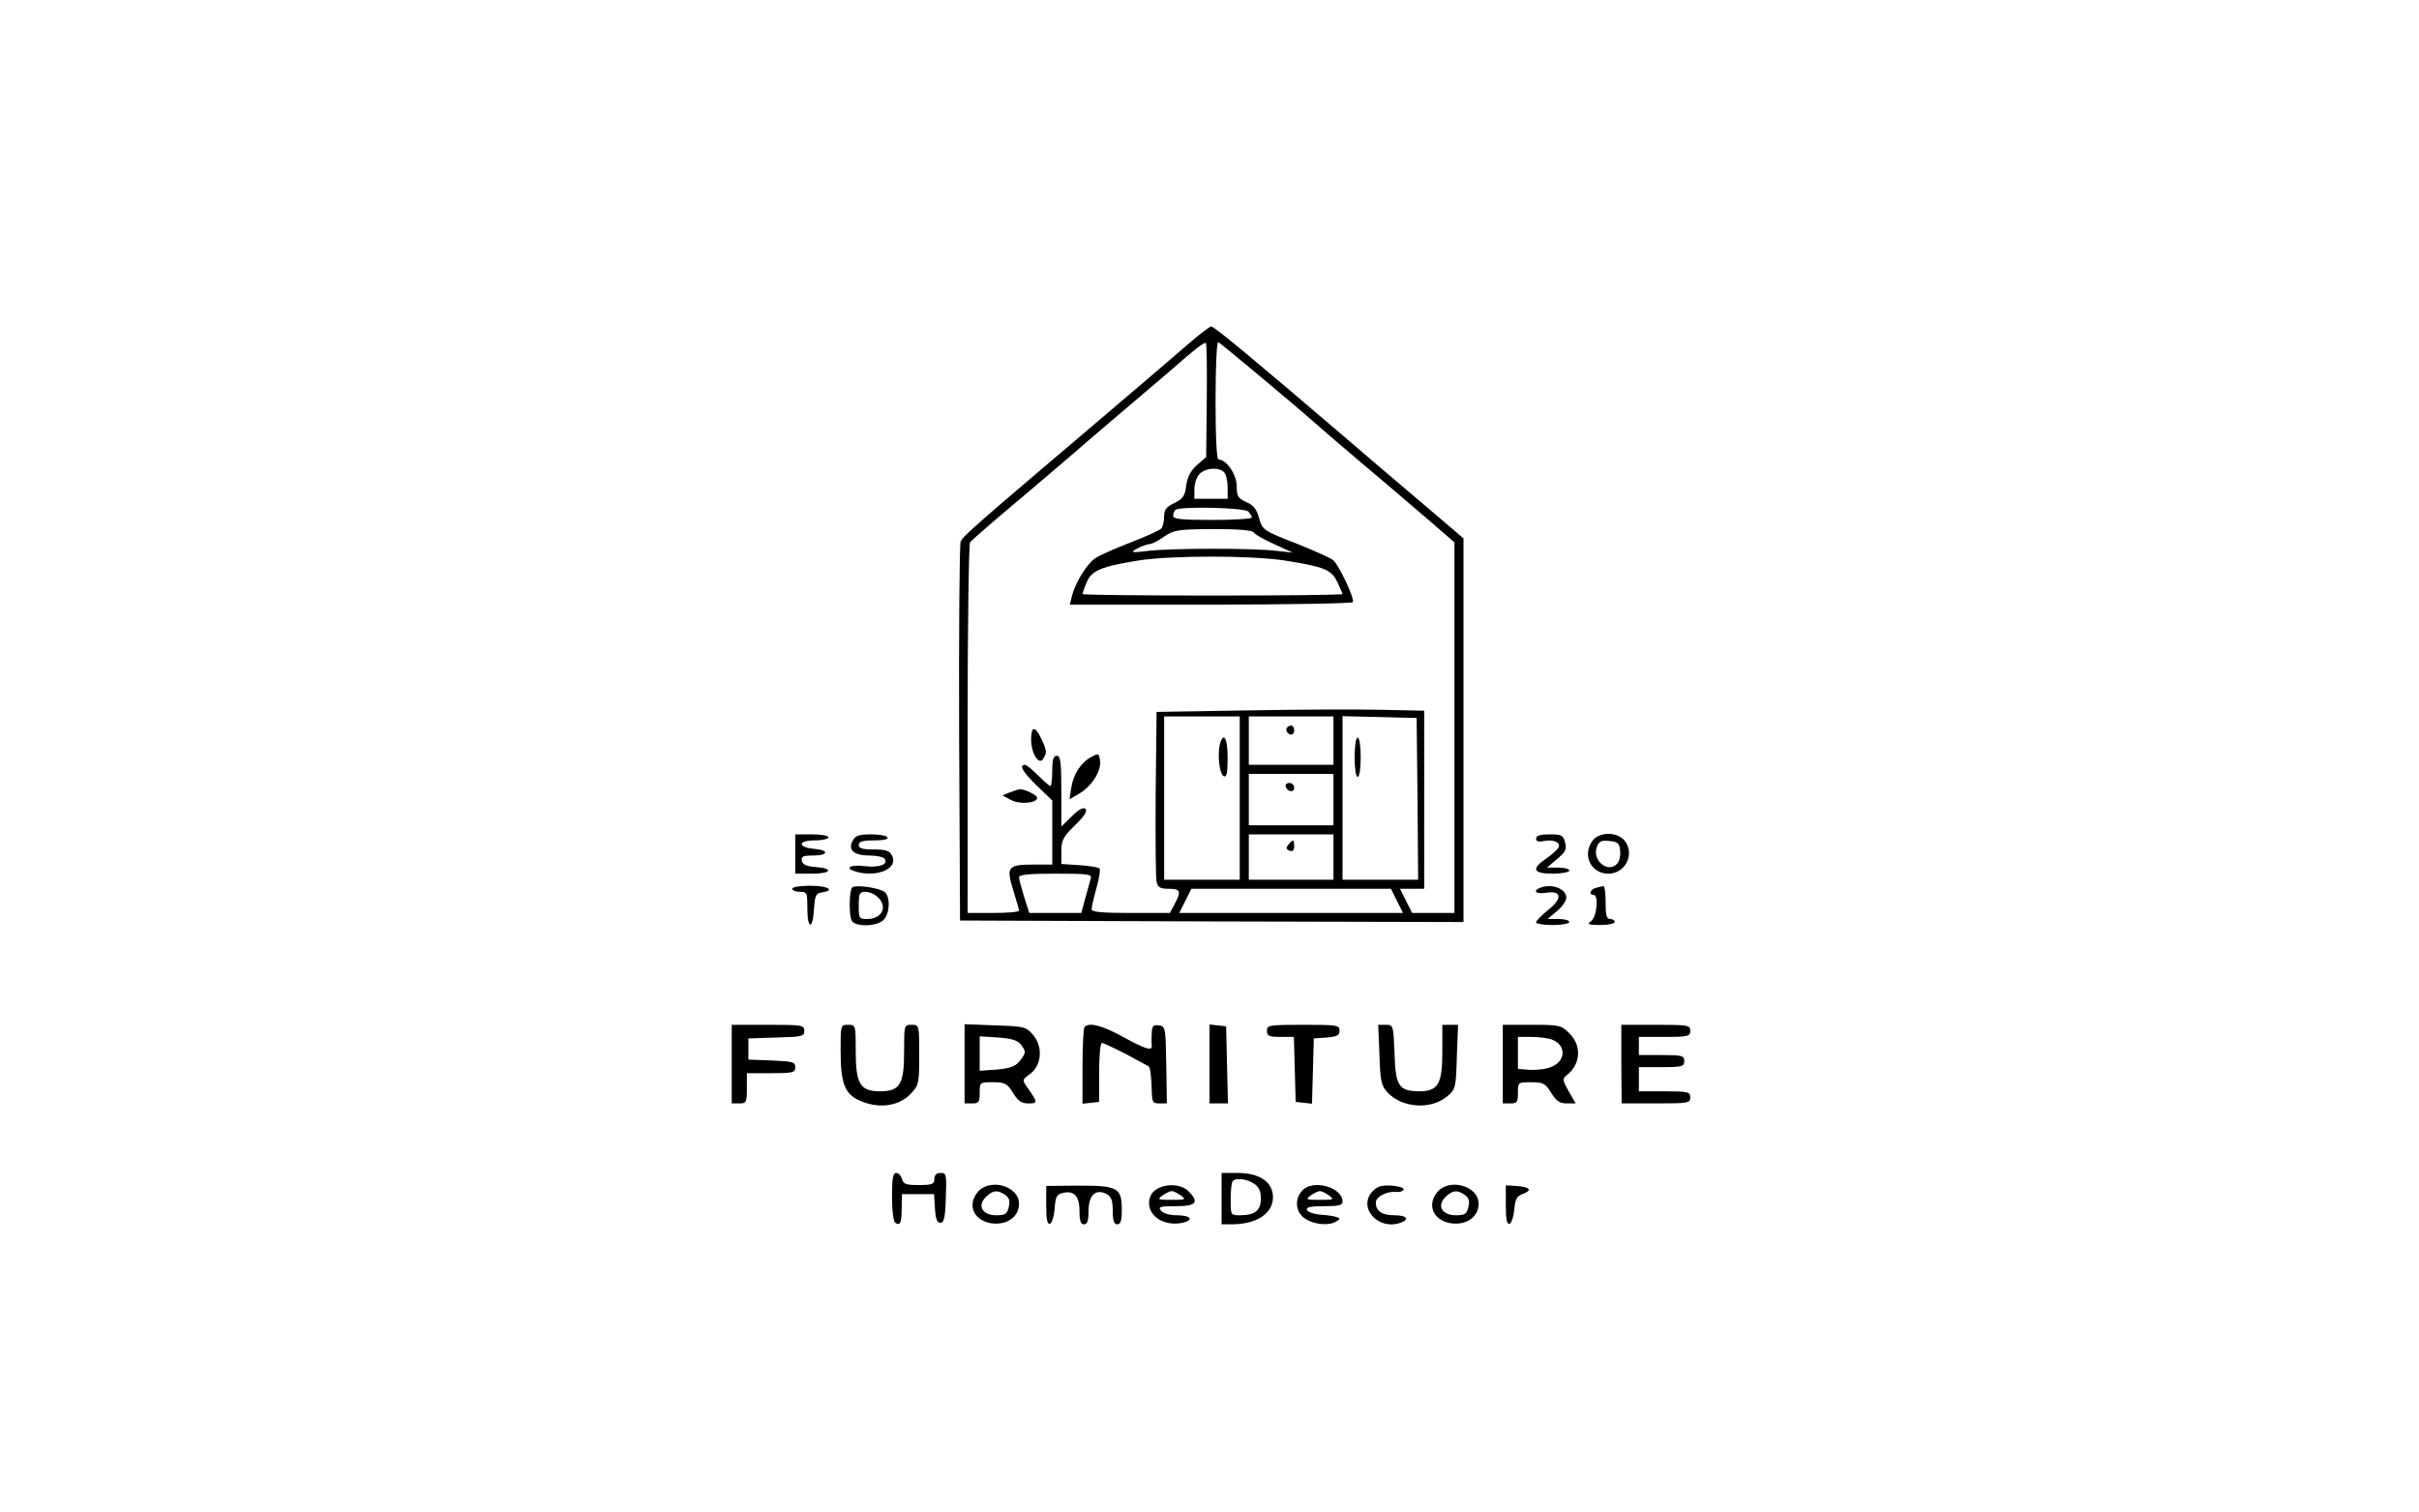 <?xml version="1.0" standalone="no"?>
<!DOCTYPE svg PUBLIC "-//W3C//DTD SVG 20010904//EN"
 "http://www.w3.org/TR/2001/REC-SVG-20010904/DTD/svg10.dtd">
<svg version="1.0" xmlns="http://www.w3.org/2000/svg"
 width="800pt" height="500pt" viewBox="0 0 800 500"
 preserveAspectRatio="xMidYMid meet">

<g transform="translate(0,500) scale(0.1,-0.1)"
fill="#000000" stroke="none">
<path d="M3924 3857 c-39 -34 -169 -145 -289 -247 -417 -354 -450 -383 -458
-402 -4 -11 -6 -298 -5 -637 l3 -616 833 -3 832 -2 0 634 0 635 -137 117 c-76
64 -192 163 -258 220 -290 248 -429 364 -439 364 -6 0 -43 -29 -82 -63z m67
-183 l-2 -186 -30 -26 c-21 -19 -32 -39 -36 -68 -4 -35 -11 -44 -39 -58 -26
-12 -34 -22 -34 -43 0 -16 -4 -33 -8 -40 -4 -6 -50 -27 -102 -47 -52 -20 -106
-44 -120 -54 -28 -21 -65 -82 -75 -124 l-7 -28 465 0 c256 0 468 4 471 8 7 11
-46 123 -65 139 -8 7 -64 32 -124 56 -108 42 -110 44 -121 83 -8 29 -18 43
-42 53 -28 13 -32 19 -32 53 0 38 -34 88 -60 88 -6 0 -10 66 -10 196 0 112 4
194 9 192 7 -2 266 -219 315 -263 6 -6 76 -66 156 -134 80 -67 182 -155 228
-194 l82 -71 0 -613 0 -613 -70 0 -70 0 -20 40 -20 40 40 0 40 0 0 294 0 295
-142 3 c-79 2 -278 1 -443 -2 l-300 -5 -3 -270 c-1 -148 0 -280 3 -292 4 -18
12 -23 40 -23 39 0 42 -8 20 -50 l-16 -30 -129 0 c-94 0 -130 3 -130 12 0 6 7
38 16 70 9 32 14 62 10 65 -3 4 -33 9 -66 11 l-60 4 0 42 c0 36 6 48 45 86 30
29 42 47 35 54 -7 7 -22 -1 -45 -24 l-35 -34 0 117 c0 97 -3 117 -15 117 -11
0 -15 -12 -15 -50 0 -27 -3 -50 -6 -50 -4 0 -22 16 -41 35 -19 19 -38 35 -43
35 -22 0 -7 -24 40 -70 l50 -48 0 -106 0 -106 -64 0 c-83 0 -89 -8 -65 -85 10
-33 19 -63 19 -67 0 -5 -38 -8 -85 -8 l-85 0 0 608 c0 334 4 612 8 618 4 6 81
73 172 149 91 77 167 142 170 145 3 3 66 57 140 120 74 63 153 130 175 149 83
73 118 101 123 96 3 -3 4 -89 3 -191z m57 -236 c7 -7 12 -29 12 -50 l0 -38
-55 0 -55 0 0 32 c0 17 7 40 17 50 18 20 63 24 81 6z m80 -130 c7 -7 12 -16
12 -20 0 -4 -58 -8 -130 -8 -102 0 -130 3 -130 13 0 8 3 17 7 20 12 13 228 8
241 -5z m18 -69 c3 -6 34 -24 68 -39 l61 -28 -55 6 c-73 9 -338 9 -420 0 -60
-7 -63 -6 -40 7 14 8 32 14 40 15 9 0 31 11 50 25 33 22 44 24 162 25 82 0
129 -4 134 -11z m102 -93 c132 -21 155 -30 175 -72 9 -19 17 -37 17 -39 0 -3
-193 -5 -430 -5 -236 0 -430 2 -430 5 0 3 6 21 14 39 16 39 48 52 171 72 110
17 370 17 483 0z m-148 -786 l0 -270 -125 0 -125 0 0 270 0 270 125 0 125 0 0
-270z m310 190 l0 -80 -140 0 -140 0 0 80 0 80 140 0 140 0 0 -80z m278 -192
l2 -268 -125 0 -125 0 0 270 0 271 123 -3 122 -3 3 -267z m-278 -3 l0 -85
-140 0 -140 0 0 85 0 85 140 0 140 0 0 -85z m0 -190 l0 -75 -140 0 -140 0 0
75 0 75 140 0 140 0 0 -75z m-803 -72 c-3 -10 -11 -39 -18 -65 l-13 -48 -86 0
-86 0 -17 53 c-9 30 -17 59 -17 65 0 9 36 12 121 12 111 0 121 -2 116 -17z
m1013 -73 l20 -40 -370 0 -370 0 20 40 20 40 330 0 330 0 20 -40z"/>
<path d="M3410 2553 c1 -47 26 -86 40 -63 13 20 12 27 -6 66 -21 44 -34 43
-34 -3z"/>
<path d="M3611 2497 c-34 -17 -61 -56 -68 -102 l-6 -39 34 20 c40 24 72 74 67
108 -3 23 -5 25 -27 13z"/>
<path d="M3340 2379 l-25 -10 28 -15 c29 -16 87 -11 87 7 0 9 -43 30 -58 28
-4 0 -18 -5 -32 -10z"/>
<path d="M4034 2537 c-8 -36 -1 -100 14 -105 9 -3 12 14 12 62 0 65 -14 88
-26 43z"/>
<path d="M4257 2594 c-8 -8 1 -24 14 -24 5 0 9 7 9 15 0 15 -12 20 -23 9z"/>
<path d="M4480 2495 c0 -37 4 -65 10 -65 6 0 10 28 10 65 0 37 -4 65 -10 65
-6 0 -10 -28 -10 -65z"/>
<path d="M4252 2398 c6 -18 28 -21 28 -4 0 9 -7 16 -16 16 -9 0 -14 -5 -12
-12z"/>
<path d="M4261 2206 c-9 -10 -8 -15 4 -20 10 -4 15 1 15 14 0 24 -4 25 -19 6z"/>
<path d="M2630 2175 l0 -65 55 0 c64 0 74 17 13 22 -31 2 -44 8 -46 21 -3 14
4 17 37 17 51 0 54 18 4 22 -56 5 -55 28 1 28 25 0 46 5 46 10 0 6 -25 10 -55
10 l-55 0 0 -65z"/>
<path d="M2820 2219 c-17 -31 4 -49 56 -49 23 0 46 -5 50 -11 12 -19 -19 -30
-68 -24 -49 6 -67 -8 -25 -19 71 -19 139 12 117 54 -8 16 -21 20 -60 20 -38 0
-50 4 -50 15 0 11 12 15 51 15 31 0 48 4 44 10 -3 6 -28 10 -55 10 -40 0 -51
-4 -60 -21z"/>
<path d="M5080 2226 c0 -9 8 -12 25 -8 32 6 56 -4 50 -20 -3 -7 -21 -24 -40
-37 -52 -35 -46 -51 20 -51 30 0 55 5 55 10 0 6 -17 10 -37 10 l-37 0 33 28
c29 24 33 33 27 55 -6 24 -11 27 -51 27 -31 0 -45 -4 -45 -14z"/>
<path d="M5266 2218 c-34 -48 -4 -108 53 -108 54 0 87 60 57 105 -22 34 -87
36 -110 3z m92 -31 c2 -16 -2 -35 -9 -43 -29 -35 -85 9 -68 54 7 19 15 23 41
20 28 -2 34 -8 36 -31z"/>
<path d="M2620 2060 c0 -5 11 -10 25 -10 24 0 25 -3 25 -55 0 -70 18 -72 22
-2 3 45 6 52 26 55 46 7 20 22 -38 22 -33 0 -60 -4 -60 -10z"/>
<path d="M2818 2064 c-9 -9 -11 -86 -2 -108 9 -23 86 -22 107 2 20 22 22 75 3
91 -16 14 -98 26 -108 15z m84 -31 c35 -31 16 -73 -34 -73 -27 0 -28 2 -28 45
0 40 3 45 22 45 12 0 30 -7 40 -17z"/>
<path d="M5093 2063 c-26 -10 -12 -22 21 -16 51 8 54 -19 6 -57 -22 -18 -40
-36 -40 -41 0 -5 25 -9 55 -9 30 0 55 5 55 10 0 6 -16 10 -36 10 l-36 0 31 26
c17 14 31 34 31 45 0 29 -49 48 -87 32z"/>
<path d="M5278 2063 c-19 -5 -25 -23 -8 -23 18 0 11 -72 -7 -86 -16 -12 -12
-13 30 -14 26 0 47 5 47 10 0 6 -7 10 -15 10 -12 0 -15 13 -15 55 0 30 -3 54
-7 54 -5 -1 -16 -3 -25 -6z"/>
<path d="M2420 1480 l0 -130 25 0 c23 0 25 3 25 50 l0 50 80 0 c73 0 80 2 80
20 0 17 -8 19 -77 22 l-78 3 0 35 0 35 93 3 c84 2 92 4 92 22 0 19 -7 20 -120
20 l-120 0 0 -130z"/>
<path d="M2780 1525 c0 -112 14 -147 71 -169 61 -24 123 -14 161 26 27 29 28
34 28 129 0 99 0 99 -25 99 -25 0 -25 -1 -25 -90 0 -107 -14 -130 -80 -130
-65 0 -80 25 -80 132 0 87 0 88 -25 88 -25 0 -25 -1 -25 -85z"/>
<path d="M3190 1481 l0 -131 25 0 c22 0 25 4 25 35 0 35 0 35 44 35 40 0 47
-4 66 -35 17 -27 28 -35 51 -35 32 0 32 2 -3 52 -18 26 -18 26 8 45 39 28 44
90 11 129 -24 28 -29 29 -126 32 l-101 4 0 -131z m186 64 c18 -24 18 -28 -4
-55 -14 -18 -32 -24 -75 -28 l-57 -4 0 57 0 57 61 -4 c45 -3 65 -10 75 -23z"/>
<path d="M3587 1603 c-4 -3 -7 -62 -7 -130 l0 -124 28 3 27 3 0 98 c0 53 4 97
9 97 5 0 41 -17 80 -37 39 -21 72 -39 74 -40 6 -2 10 -36 11 -80 1 -39 3 -43
25 -43 l25 0 -2 128 c-2 123 -3 127 -24 130 -19 3 -23 -2 -24 -25 -1 -15 -1
-34 0 -40 3 -21 -18 -15 -95 27 -69 38 -112 49 -127 33z"/>
<path d="M4000 1481 l0 -131 30 0 31 0 -3 128 -3 127 -27 3 -28 3 0 -130z"/>
<path d="M4190 1590 c0 -17 7 -20 45 -20 l44 0 3 -107 3 -108 27 -3 27 -3 3
108 3 108 43 3 c34 3 42 7 42 23 0 18 -8 19 -120 19 -113 0 -120 -1 -120 -20z"/>
<path d="M4562 1511 c3 -89 6 -102 27 -125 49 -52 145 -58 199 -11 26 22 27
29 30 129 l4 106 -26 0 -26 0 0 -90 c0 -106 -14 -130 -77 -130 -67 1 -78 18
-81 125 -4 94 -4 95 -29 95 l-25 0 4 -99z"/>
<path d="M4970 1480 l0 -130 25 0 c22 0 25 4 25 35 0 35 0 35 44 35 40 0 47
-4 66 -35 17 -27 28 -35 51 -35 l30 0 -23 40 c-21 37 -21 42 -7 53 46 35 51
97 10 138 -28 28 -33 29 -125 29 l-96 0 0 -130z m163 81 c47 -18 46 -71 -2
-90 -15 -7 -46 -11 -69 -10 l-42 3 0 53 0 53 44 0 c25 0 56 -4 69 -9z"/>
<path d="M5362 1480 l1 -130 113 0 c107 0 114 1 114 20 0 18 -7 20 -85 20
l-85 0 0 40 0 40 75 0 c68 0 75 2 75 20 0 18 -7 20 -75 20 l-75 0 0 30 0 30
85 0 c78 0 85 2 85 20 0 19 -7 20 -114 20 l-114 0 0 -130z"/>
<path d="M2950 1041 c0 -46 5 -83 11 -86 16 -11 21 0 21 49 l1 46 53 0 53 0 3
-47 c2 -35 7 -48 18 -48 12 0 16 17 18 83 3 77 2 82 -18 82 -13 0 -20 -7 -20
-20 0 -17 -7 -20 -51 -20 -42 0 -52 3 -56 20 -3 11 -12 20 -19 20 -11 0 -14
-18 -14 -79z"/>
<path d="M4040 1035 l0 -85 33 0 c83 0 137 36 137 90 -1 51 -44 80 -119 80
l-51 0 0 -85z m108 49 c15 -10 22 -25 22 -49 0 -39 -20 -55 -69 -55 -31 0 -31
0 -31 53 0 30 3 57 7 60 11 12 48 7 71 -9z"/>
<path d="M3232 1055 c-33 -42 -12 -90 43 -101 52 -9 95 19 95 64 0 60 -99 87
-138 37z m93 -8 c13 -10 16 -21 11 -40 -5 -23 -12 -27 -41 -27 -46 0 -64 31
-35 60 23 23 39 25 65 7z"/>
<path d="M3460 1013 c0 -47 3 -64 13 -61 6 3 13 25 15 50 2 37 7 47 24 51 39
11 58 -9 58 -58 0 -33 4 -45 15 -45 11 0 15 12 15 45 0 52 24 74 60 55 15 -8
20 -21 20 -55 0 -33 4 -45 15 -45 11 0 15 12 15 48 0 73 -13 80 -142 80 l-108
-1 0 -64z"/>
<path d="M3822 1064 c-14 -9 -22 -26 -22 -43 0 -47 53 -78 110 -66 41 9 28 25
-19 25 -22 0 -44 6 -51 15 -11 13 -5 15 49 15 67 0 78 13 41 50 -24 24 -77 26
-108 4z m84 -19 c17 -13 15 -14 -31 -14 -46 0 -48 1 -31 14 11 8 25 15 31 15
6 0 20 -7 31 -15z"/>
<path d="M4307 1062 c-28 -30 -22 -75 12 -95 32 -19 78 -22 101 -7 13 8 13 10
0 14 -8 3 -33 7 -54 8 -22 2 -41 9 -44 16 -3 9 13 12 57 12 48 0 61 3 61 15 0
48 -98 75 -133 37z m89 -17 c17 -13 15 -14 -31 -14 -46 0 -48 1 -31 14 11 8
25 15 31 15 6 0 20 -7 31 -15z"/>
<path d="M4541 1061 c-54 -54 17 -134 93 -105 29 11 17 24 -22 24 -42 0 -62
14 -62 42 0 20 38 39 70 35 10 -1 20 3 22 8 2 6 -16 11 -39 13 -32 2 -47 -2
-62 -17z"/>
<path d="M4752 1055 c-33 -42 -12 -90 43 -101 52 -9 95 19 95 64 0 60 -99 87
-138 37z m93 -8 c13 -10 16 -21 11 -40 -5 -23 -12 -27 -41 -27 -46 0 -64 31
-35 60 23 23 39 25 65 7z"/>
<path d="M4980 1014 c0 -48 3 -65 13 -62 6 3 13 24 15 47 3 35 8 44 29 52 32
12 23 23 -23 26 l-34 2 0 -65z"/>
</g>
</svg>
